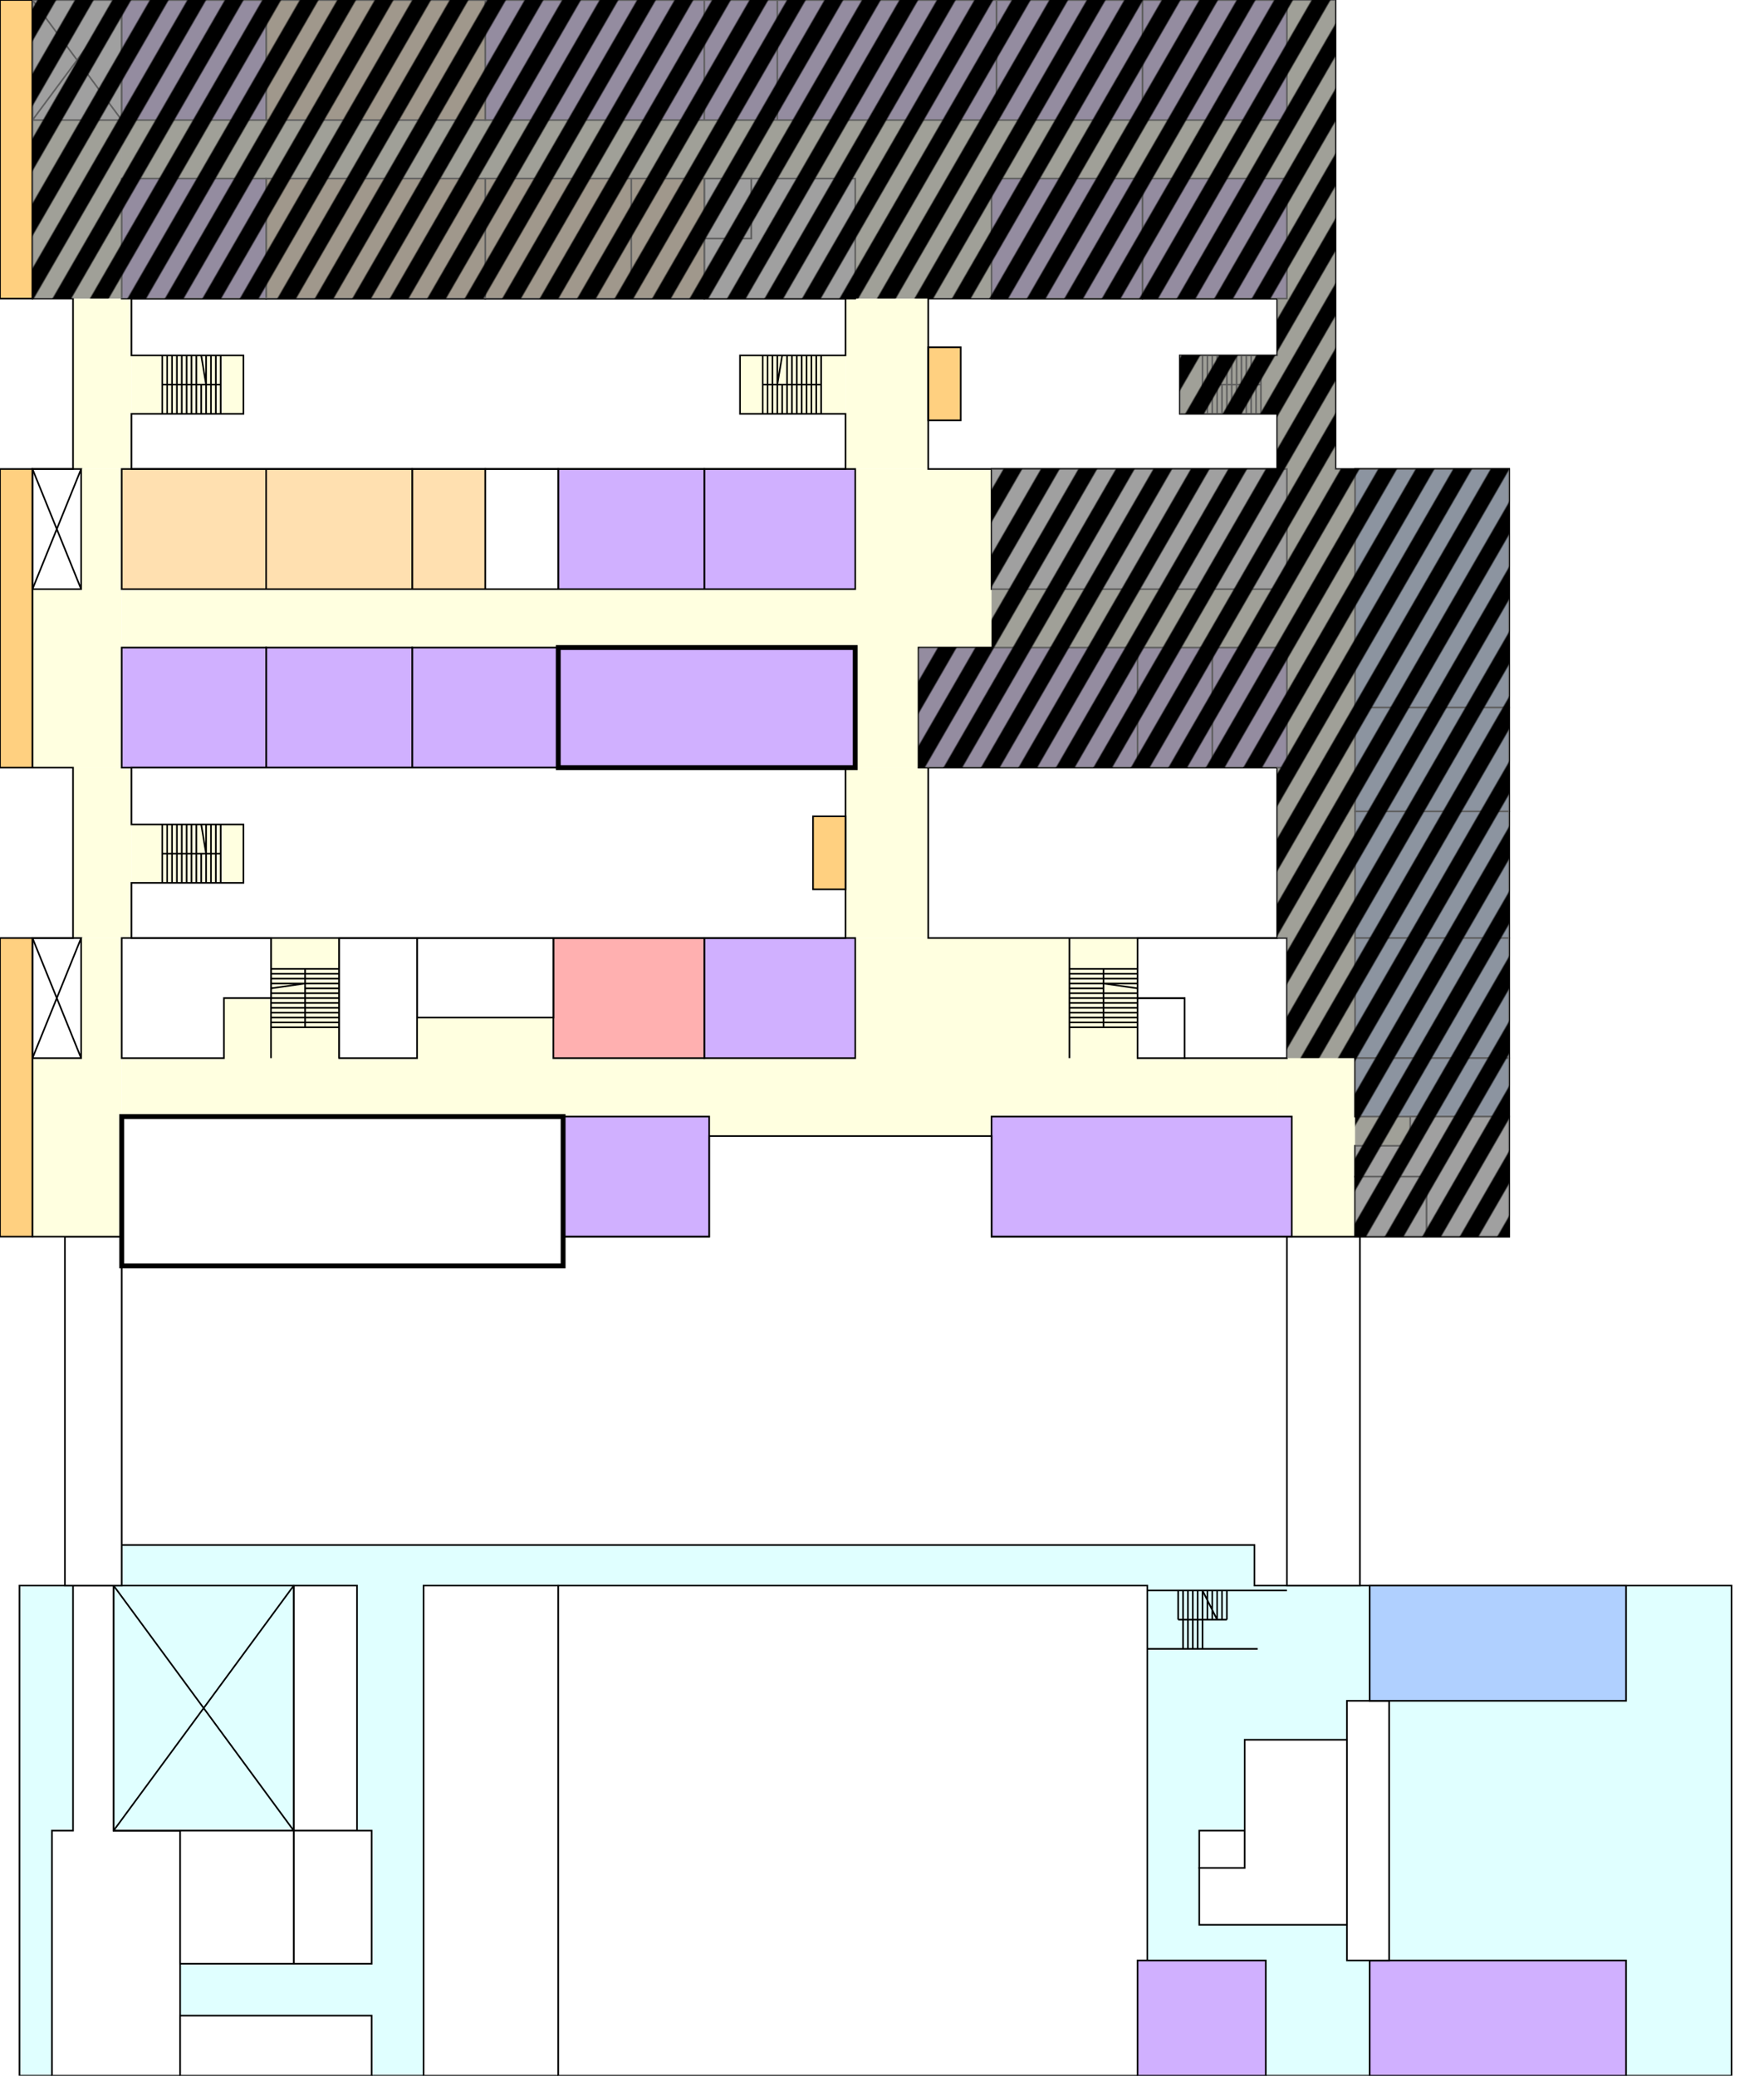 <?xml version="1.0" encoding="UTF-8" standalone="no"?>
<svg
   width="1087"
   height="1279"
   version="1.1"
   id="svg282"
   viewBox="0 0 1087 1279"
   xmlns="http://www.w3.org/2000/svg"
   xmlns:svg="http://www.w3.org/2000/svg">
  <defs
     id="defs1">
    <pattern
       id="backyard"
       patternUnits="userSpaceOnUse"
       width="20"
       height="20"
       patternTransform="rotate(30)">
      <rect
         id="backyard_bg"
         width="20"
         height="20"
         fill="gray"
         fill-opacity="0.75" />
      <rect
         id="backyard_shade"
         x="0"
         y="0"
         width="10"
         height="20"
         fill="black" />
    </pattern>
  </defs>
  <!-- 1階 -->
  <g
     id="floor_2"
     style="display:inline">
    <g
       id="bg2">
      <!-- 2階 -->
      <path
         fill="#e0ffff"
         stroke="#000000"
         d="m 12,977 v 302 H 1067 V 977 H 773 V 952 H 55 v 25 z"
         id="path79" />
      <!-- リバービュー\nラウンジ -->
      <path
         fill="none"
         stroke="#000000"
         d="m 707,1016 h 68 z m 86,-36 h -86 m 43,0 v 18 m 6,-18 v 18 m -3,0 v -18 m 3,18 h -30 m 3,18 v -36 z m 9,0 v -36 z m 6,-18 v -18 z m 3,0 v -18 z m -15,18 v -36 z m 3,0 v -36 z m 6,0 v -36 z m 0,-36 9,18 z m -15,18 v -18"
         id="____staircase11-4-2" />
      <path
         id="rect1-8"
         fill="#ffffff"
         stroke="#000000"
         d="m 739,1128 h 28 v 23 h -28 z" />
      <path
         fill="#ffffff"
         stroke="#000000"
         id="____riverviewlounge2"
         d="m 32,1128 v 151 h 79 V 1128 H 70 V 977 H 45 v 151 z" />
      <!-- アリーナ -->
      <path
         style="fill:#ffffff;fill-opacity:1;fill-rule:evenodd;stroke:#000000;stroke-dasharray:none;stroke-opacity:1"
         d="m 181,977 v 151 h 39 V 977 Z"
         id="path8" />
      <path
         style="fill:none;fill-opacity:1;fill-rule:evenodd;stroke:#000000;stroke-dasharray:none;stroke-opacity:1"
         d="M 181,977 70,1128 m 0,0 H 181 V 977 H 70 Z m 111,0 L 70,977"
         id="path8-8" />
      <path
         id="rect10"
         fill="#ffffff"
         stroke="#000000"
         d="m 181,1128 h 48 v 82 h -48 z" />
      <path
         id="rect10-2"
         style="fill:#ffffff;fill-rule:evenodd;stroke:#000000;stroke-dasharray:none"
         d="m 111,1242 h 118 v 37 H 111 Z" />
      <path
         id="rect10-5"
         style="fill:#ffffff;fill-rule:evenodd;stroke:#000000;stroke-dasharray:none"
         d="m 111,1128 h 70 v 82 h -70 z" />
      <path
         id="rect11"
         fill="#ffffff"
         stroke="#000000"
         d="m 261,977 h 83 v 302 h -83 z" />
      <path
         fill="#ffffff"
         stroke="#000000"
         id="Arena"
         d="m 344,977 v 302 h 357 v -71 h 6 V 977 Z" />
      <!-- 体育準備室 -->
      <path
         fill="#d0b0ff"
         stroke="#000000"
         id="PE_Dept_Office"
         d="m 701,1208 v 71 h 79 v -71 z" />
      <!-- トレーニングルーム -->
      <path
         fill="#d0b0ff"
         stroke="#000000"
         id="Weight_Room"
         d="m 844,1208 v 71 h 158 v -71 z" />
      <!-- 映\n写\n室 -->
      <path
         fill="#ffffff"
         stroke="#000000"
         id="Projection_Booth"
         d="m 830,1048 v 160 h 26 v -160 z" />
      <path
         style="fill:#ffffff;fill-opacity:1;fill-rule:evenodd;stroke:#000000;stroke-dasharray:none;stroke-opacity:1"
         d="m 830,1072 h -63 v 79 h -28 v 35 h 91 z"
         id="path7" />
      <!-- 保健講義室 -->
      <path
         fill="#b0d0ff"
         stroke="#000000"
         id="Health_Education_Room"
         d="m 844,977 v 71 h 158 v -71 z" />
      <!-- 智\n恵\nの\n懸\nけ\n橋 -->
      <path
         fill="#ffffff"
         stroke="#000000"
         id="The_Bridge_of_Wisdom"
         d="M 40,762 V 977 H 75 V 762 Z" />
      <!-- 知\n識\nの\n懸\nけ\n橋 -->
      <path
         fill="#ffffff"
         stroke="#000000"
         id="The_Bridge_of_Knowledge"
         d="m 793,762 v 215 h 45 V 762 Z" />
      <path
         id="____riverside2"
         style="fill:#ffffe0;fill-opacity:1;stroke:none"
         d="M 20,74 V 184 H 75 V 74 Z m 30,215 v 74 H 20 V 473 H 75 V 289 Z m 0,289 v 74 H 20 V 762 H 75 V 578 Z" />
      <path
         fill="#ffffe0"
         d="M 787,762 H 930 V 289 H 823 V 0 h -36 z"
         id="____trainside2" />
      <path
         fill="#ffffe0"
         d="M 45,184 V 289 H 81 V 184 Z m 476,0 v 105 h 51 V 184 Z M 45,473 V 578 H 81 V 473 Z m 476,0 v 105 h 51 V 473 Z"
         id="____passage2" />
      <path
         fill="#ffffe0"
         d="m 81,219 v 36 h 69 v -36 z m 375,0 v 36 h 65 v -36 z m 271,0 v 36 h 60 V 219 Z M 81,508 v 36 h 69 v -36 z"
         id="____staircases2" />
      <path
         fill="#ffffe0"
         d="m 75,578 v 184 h 361 v -62 h 180 v 62 H 787 V 578 Z"
         id="____S2" />
      <path
         fill="#ffffe0"
         d="M 75,289 V 473 H 787 V 289 Z"
         id="____C2" />
      <path
         fill="#ffffe0"
         d="M 75,0 V 184 H 787 V 0 Z"
         id="____N2" />
      <path
         fill="none"
         stroke="#000000"
         d="M 75,74 20,0 H 75 L 20,74 V 0 Z M 75,0 V 74 H 20 Z M 50,363 20,289 h 30 l -30,74 v -74 z m 0,-74 v 74 H 20 Z m 0,363 -30,-74 h 30 l -30,74 v -74 z m 0,-74 v 74 H 20 Z"
         id="____atriums2" />
      <path
         fill="none"
         stroke="#000000"
         d="m 659,578 v 74 z m 42,0 v 74 z m -21,19 v 36 z m -21,0 h 42 z m 0,3 h 42 z m 0,3 h 42 z m 0,3 h 42 z m 0,3 h 21 z m 0,3 h 42 z m 0,3 h 42 z m 0,3 h 42 z m 0,3 h 42 z m 0,3 h 42 z m 0,3 h 42 z m 0,3 h 42 z m 0,3 h 42 z m 42,-24 -21,-3 z"
         id="____staircase21" />
      <path
         fill="none"
         stroke="#000000"
         d="m 167,578 v 74 z m 42,0 v 74 z m -21,19 v 36 z m -21,0 h 42 z m 0,3 h 42 z m 0,3 h 42 z m 0,3 h 42 z m 21,3 h 21 z m -21,3 h 42 z m 0,3 h 42 z m 0,3 h 42 z m 0,3 h 42 z m 0,3 h 42 z m 0,3 h 42 z m 0,3 h 42 z m 0,3 h 42 z m 0,-24 21,-3 z"
         id="____staircase22" />
      <path
         fill="none"
         stroke="#000000"
         d="m 100,526 h 36 z m 0,-18 v 36 z m 3,0 v 36 z m 3,0 v 36 z m 3,0 v 36 z m 3,0 v 36 z m 3,0 v 36 z m 3,0 v 36 z m 3,0 v 36 z m 3,18 v 18 z m 3,-18 v 36 z m 3,0 v 36 z m 3,0 v 36 z m 3,0 v 36 z m -12,0 3,18 z"
         id="____staircase23" />
      <path
         fill="none"
         stroke="#000000"
         d="m 741,237 h 36 z m 0,-18 v 36 z m 3,0 v 36 z m 3,0 v 36 z m 3,0 v 36 z m 3,18 v 18 z m 3,-18 v 36 z m 3,0 v 36 z m 3,0 v 36 z m 3,0 v 36 z m 3,0 v 36 z m 3,0 v 36 z m 3,0 v 36 z m 3,0 v 36 z m -24,0 -3,18 z"
         id="____staircase24" />
      <path
         fill="none"
         stroke="#000000"
         d="m 470,237 h 36 z m 0,-18 v 36 z m 3,0 v 36 z m 3,0 v 36 z m 3,0 v 36 z m 3,18 v 18 z m 3,-18 v 36 z m 3,0 v 36 z m 3,0 v 36 z m 3,0 v 36 z m 3,0 v 36 z m 3,0 v 36 z m 3,0 v 36 z m 3,0 v 36 z m -24,0 -3,18 z"
         id="____staircase25" />
      <path
         fill="none"
         stroke="#000000"
         d="m 100,237 h 36 z m 0,-18 v 36 z m 3,0 v 36 z m 3,0 v 36 z m 3,0 v 36 z m 3,0 v 36 z m 3,0 v 36 z m 3,0 v 36 z m 3,0 v 36 z m 3,18 v 18 z m 3,-18 v 36 z m 3,0 v 36 z m 3,0 v 36 z m 3,0 v 36 z m -12,0 3,18 z"
         id="____staircase26" />
      <path
         fill="#ffd080"
         stroke="#000000"
         id="____veranda5"
         d="M 0,578 V 762 H 20 V 578 Z" />
      <path
         fill="#ffd080"
         stroke="#000000"
         id="____veranda4"
         d="M 0,289 V 473 H 20 V 289 Z" />
      <path
         fill="#ffd080"
         stroke="#000000"
         id="____veranda3"
         d="M 0,0 V 184 H 20 V 0 Z" />
      <path
         fill="#ffd080"
         stroke="#000000"
         id="____veranda2"
         d="m 572,214 v 45 h 20 v -45 z" />
      <path
         fill="#ffd080"
         stroke="#000000"
         id="____veranda1"
         d="m 501,503 v 45 h 20 v -45 z" />
      <!-- 吹き抜け -->
      <!-- EV -->
      <path
         fill="#ffffff"
         stroke="#000000"
         id="____EV21"
         d="m 701,615 v 37 h 29 v -37 z" />
      <!-- WC -->
      <path
         fill="#ffffff"
         stroke="#000000"
         id="____WC21"
         d="m 701,578 h 92 v 74 h -63 v -37 h -29 z" />
      <!-- WC -->
      <path
         fill="#ffffff"
         stroke="#000000"
         id="____WC22"
         d="m 75,578 h 92 v 37 h -29 v 37 H 75 Z" />
      <!-- EV -->
      <path
         fill="#ffffff"
         stroke="#000000"
         id="____EV22"
         d="m 434,110 v 37 h 29 v -37 z" />
      <!-- WC -->
      <path
         fill="#ffffff"
         stroke="#000000"
         id="____WC23"
         d="m 527,184 h -93 v -37 h 29 v -37 h 64 z" />
      <path
         fill="#d0b0ff"
         stroke="#000000"
         id="_Music_Room"
         d="m 566,399 v 74 h 135 v -74 z" />
      <!-- 大会議室 -->
      <path
         fill="#b0d0ff"
         stroke="#000000"
         id="Meeting_Room_1"
         d="m 835,289 v 147 h 95 V 289 Z" />
      <!-- 中会議室 -->
      <path
         fill="#b0d0ff"
         stroke="#000000"
         id="Meeting_Room_2"
         d="m 835,436 v 64 h 95 v -64 z" />
      <!-- スーパーアドバイザー室 -->
      <path
         fill="#b0d0ff"
         stroke="#000000"
         id="Super_Advisors_Room"
         d="m 835,500 v 78 h 95 v -78 z" />
      <!-- 特別会議室 -->
      <path
         fill="#b0d0ff"
         stroke="#000000"
         id="Round_table_Meeting_Room"
         d="m 835,578 v 74 h 95 v -74 z" />
      <!-- 小会議室 -->
      <path
         fill="#b0d0ff"
         stroke="#000000"
         id="Meeting_Room_3"
         d="m 835,652 v 36 h 95 v -36 z" />
      <path
         fill="#ffffff"
         stroke="#000000"
         id="____kyomu"
         d="m 869,688 h 61 v 74 h -51 v -37 h -44 v -19 h 34 z" />
      <path
         fill="#ffffff"
         stroke="#000000"
         id="____taika"
         d="m 835,725 v 37 h 44 v -37 z" />
      <!-- 講師職員室 -->
      <path
         fill="#d0b0ff"
         stroke="#000000"
         id="Instructors_Room"
         d="m 611,688 v 74 h 185 v -74 z" />
      <!-- 自習室2\n\n自習室1 -->
      <path
         style="fill:#d0b0ff;fill-opacity:1;stroke:#000000;stroke-opacity:1"
         d="m 347,688 v 74 h 90 v -74 z"
         id="Study_Hall_1" />
      <!-- 図書室 -->
      <path
         fill="#ffffff"
         stroke="#000000"
         stroke-width="3"
         id="Library_of_Science"
         d="m 75,688 v 92 h 272 v -92 z" />
      <path
         style="fill:#d0b0ff;fill-opacity:1;stroke:#000000;stroke-opacity:1"
         d="m 434,578 v 74 h 93 v -74 z"
         id="Study_Hall_2" />
      <!-- S21 -->
      <path
         fill="#ffb0b0"
         stroke="#000000"
         id="Room_S21"
         d="m 341,578 v 74 h 93 v -74 z" />
      <!-- 司書室\nスペース -->
      <path
         fill="#ffffff"
         stroke="#000000"
         id="____sisyosan"
         d="m 257,578 v 49 h 84 v -49 z" />
      <path
         fill="#ffffff"
         stroke="#000000"
         id="____syoko"
         d="m 209,578 v 74 h 48 v -74 z" />
      <!-- Talk\nRoom -->
      <path
         d="m 747,399 v 74 h 46 v -74 z"
         id="Talk_Room_2"
         style="fill:#d0b0ff;fill-opacity:1;stroke:#000000;stroke-opacity:1" />
      <path
         d="m 701,399 v 74 h 46 v -74 z"
         id="Talk_Room_1"
         style="fill:#d0b0ff;fill-opacity:1;stroke:#000000;stroke-opacity:1" />
      <!-- ３   ２\n情報教室\n１ -->
      <!-- C23  C22  C21 -->
      <path
         style="fill:#d0b0ff;fill-opacity:1;stroke:#000000;stroke-opacity:1"
         d="m 254,399 v 74 h 90 v -74 z"
         id="Seminar_Room_C21" />
      <path
         d="m 344,399 v 74 h 183 v -74 z"
         fill="#d0b0ff"
         stroke="#000000"
         stroke-width="3"
         id="Computer_Room_1"
         style="display:inline" />
      <path
         style="fill:#d0b0ff;fill-opacity:1;stroke:#000000;stroke-opacity:1"
         d="m 164,399 v 74 h 90 v -74 z"
         id="Seminar_Room_C22" />
      <path
         style="fill:#d0b0ff;fill-opacity:1;stroke:#000000;stroke-opacity:1"
         d="m 75,399 v 74 h 89 v -74 z"
         id="Seminar_Room_C23" />
      <path
         fill="#ffffff"
         stroke="#000000"
         id="____denki"
         d="m 611,289 v 74 h 182 v -74 z" />
      <path
         d="m 434,289 v 74 h 93 v -74 z"
         id="Computer_Room_2"
         style="fill:#d0b0ff;fill-opacity:1;stroke:#000000;stroke-opacity:1" />
      <path
         d="m 344,289 v 74 h 90 v -74 z"
         id="Computer_Room_3"
         style="fill:#d0b0ff;fill-opacity:1;stroke:#000000;stroke-opacity:1" />
      <path
         fill="#ffffff"
         stroke="#000000"
         id="____souko2"
         d="m 299,289 v 74 h 45 v -74 z" />
      <path
         fill="#ffe0b0"
         stroke="#000000"
         id="Information_Technology_Dept_Office"
         d="m 254,289 v 74 h 45 v -74 z" />
      <!-- プログラミング\n実習室 -->
      <path
         fill="#ffe0b0"
         stroke="#000000"
         id="Programming_Lab"
         d="m 75,289 v 74 h 89 v -74 z m 89,0 v 74 h 90 v -74 z" />
      <!-- #4    #3\nCALL教室\n#2    #1 -->
      <path
         d="m 704,110 v 74 h 89 v -74 z"
         id="CALL_1"
         style="fill:#d0b0ff;fill-opacity:1;stroke:#000000;stroke-opacity:1" />
      <path
         d="m 611,110 v 74 h 93 v -74 z"
         id="CALL_2"
         style="fill:#d0b0ff;fill-opacity:1;stroke:#000000;stroke-opacity:1" />
      <!-- ハード\nウェア\n実習室 -->
      <path
         fill="#ffe0b0"
         stroke="#000000"
         id="PC_Hardware_Lab"
         d="m 299,110 v 74 h 135 v -74 z m 90,0 v 74 z" />
      <!-- マルチ\nメディア\n実習室 -->
      <path
         fill="#ffe0b0"
         stroke="#000000"
         id="Multimedia_Lab"
         d="m 164,110 v 74 h 135 v -74 z" />
      <path
         d="m 75,110 v 74 h 89 v -74 z"
         id="Seminar_Room_N21"
         style="fill:#d0b0ff;fill-opacity:1;stroke:#000000;stroke-opacity:1" />
      <path
         d="m 704,0 v 74 h 89 V 0 Z"
         id="CALL_3"
         style="fill:#d0b0ff;fill-opacity:1;stroke:#000000;stroke-opacity:1" />
      <path
         d="m 614,0 v 74 h 90 V 0 Z"
         id="CALL_4"
         style="fill:#d0b0ff;fill-opacity:1;stroke:#000000;stroke-opacity:1" />
      <!-- N22\n\n\nN21 -->
      <!-- プレゼンテーション\nスタジオ -->
      <path
         fill="#d0b0ff"
         stroke="#000000"
         id="Presentation_Studio"
         d="M 299,0 V 74 H 614 V 0 Z m 135,0 v 74 h 45 V 0 Z" />
      <!-- 情報基礎\n実習室 -->
      <path
         fill="#ffe0b0"
         stroke="#000000"
         id="IT_Foundation_Lab"
         d="M 164,0 V 74 H 299 V 0 Z" />
      <path
         d="m 75,0 v 74 h 89 V 0 Z"
         id="Seminar_Room_N22"
         style="fill:#d0b0ff;fill-opacity:1;stroke:#000000;stroke-opacity:1" />
      <path
         fill="none"
         stroke="#000000"
         d="m 81,184 h 440 v 35 h -65 v 36 h 65 v 34 H 81 v -34 h 69 V 219 H 81 Z m 491,0 h 215 v 35 h -60 v 36 h 60 v 34 H 572 Z M 81,473 H 521 V 578 H 81 v -34 h 69 V 508 H 81 Z m 491,0 V 578 H 787 V 473 Z"
         id="____inner2" />
      <path
         fill="none"
         stroke="#000000"
         d="M 20,0 H 823 V 289 H 930 V 762 H 611 V 700 H 437 v 62 h -90 v 18 H 75 V 762 H 20 V 578 H 45 V 473 H 20 V 289 H 45 V 184 H 20 Z"
         id="____outer2" />
      <path
         id="____backyard21"
         style="fill:url(#backyard);fill-rule:evenodd;stroke-width:0;stroke-linecap:square;stroke-linejoin:round;stroke-miterlimit:0;paint-order:markers stroke fill"
         d="M 20,0 H 823 V 289 H 930 V 762 H 835 V 652 h -42 v -74 h -6 V 473 H 566 v -74 h 45 V 289 h 176 v -34 h -60 v -36 h 60 V 184 H 20 Z"
         class="UnoptimicedTransforms" />
      <path
         id="____mostleftup2"
         fill="#000000"
         fill-opacity="0"
         d="M 0,0 V 1 L 1,0 Z" />
    </g>
  </g>
</svg>
